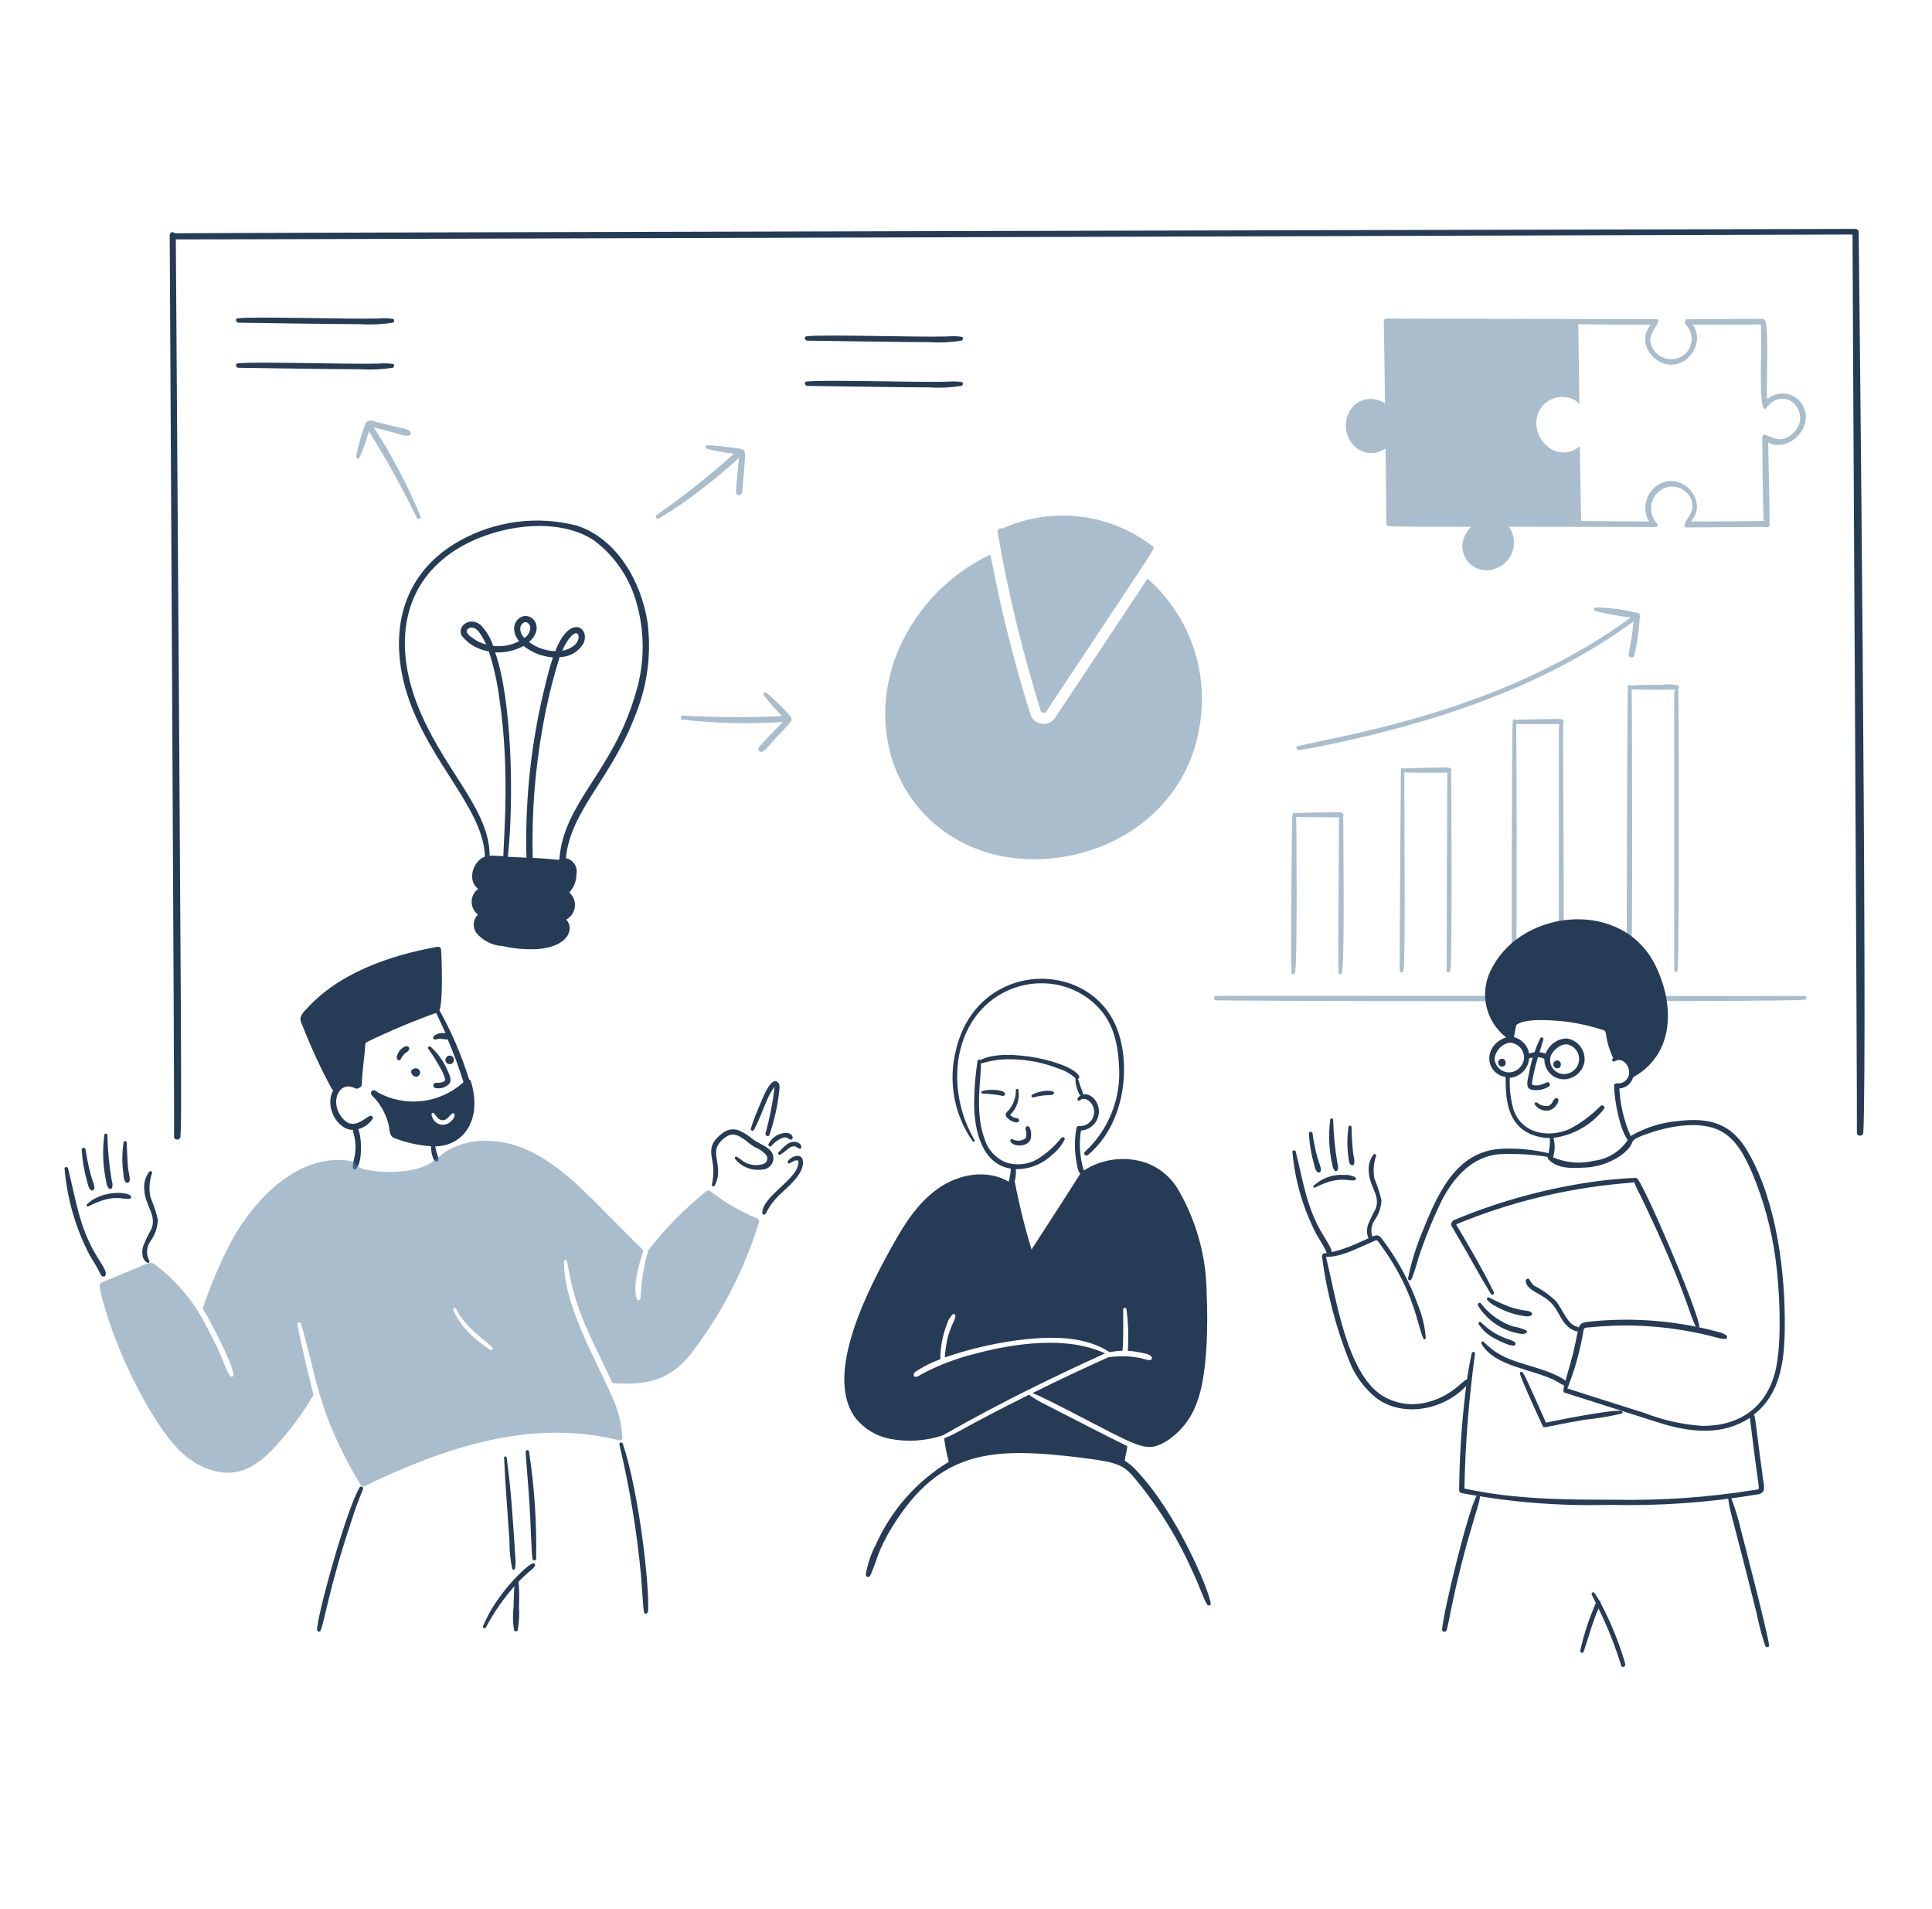 <svg width="82" height="81" viewBox="0 0 82 81" fill="none" xmlns="http://www.w3.org/2000/svg">
<path d="M76.562 42.272C78.295 42.272 51.563 42.255 51.645 42.266C51.525 42.24 51.474 42.425 51.594 42.45C51.8 42.487 76.306 42.534 76.581 42.425C76.721 42.425 76.668 42.246 76.562 42.272Z" fill="#5E84A1" fill-opacity="0.533"/>
<path d="M54.817 41.276C54.811 41.372 54.97 41.375 54.97 41.244C55.068 40.95 55.026 34.803 55.014 34.666C55.247 34.688 55.258 34.673 56.832 34.685C56.832 34.685 56.794 40.711 56.8 40.927C56.8 41.041 56.819 41.162 56.813 41.276C56.807 41.371 56.953 41.365 56.959 41.276C56.959 41.307 56.972 41.215 56.972 41.181C57.075 40.153 57.01 35.579 57.01 34.626C57.022 34.613 57.029 34.596 57.029 34.578C57.029 34.56 57.022 34.543 57.01 34.53C56.971 34.504 56.928 34.485 56.882 34.475C56.837 34.465 56.789 34.465 56.743 34.473C56.703 34.473 55.131 34.487 54.963 34.511C54.919 34.476 54.855 34.502 54.855 34.587C54.815 34.829 54.797 40.89 54.798 40.931C54.815 41.045 54.821 41.161 54.817 41.276Z" fill="#5E84A1" fill-opacity="0.533"/>
<path d="M59.413 41.198C59.406 41.293 59.553 41.287 59.559 41.198C59.559 41.211 59.559 41.192 59.565 41.173C59.565 41.16 59.565 41.147 59.571 41.141C59.654 40.811 59.603 35.053 59.603 32.776C59.83 32.796 61.474 32.789 61.434 32.789C61.419 32.895 61.399 41.24 61.402 41.199C61.396 41.294 61.542 41.287 61.548 41.199C61.548 41.211 61.548 41.186 61.554 41.173C61.553 41.16 61.556 41.147 61.561 41.135C61.641 40.813 61.601 32.827 61.586 32.73L61.593 32.724C61.605 32.711 61.612 32.694 61.612 32.676C61.612 32.658 61.605 32.641 61.593 32.628C61.514 32.577 61.419 32.557 61.326 32.571C61.285 32.571 59.743 32.587 59.559 32.615C59.552 32.606 59.544 32.599 59.533 32.595C59.523 32.591 59.512 32.59 59.501 32.592C59.491 32.594 59.481 32.599 59.473 32.607C59.465 32.614 59.459 32.624 59.457 32.635C59.457 32.676 59.388 41.57 59.413 41.198Z" fill="#5E84A1" fill-opacity="0.533"/>
<path d="M64.167 41.198C64.16 41.293 64.307 41.293 64.313 41.198C64.336 41.047 64.346 40.894 64.345 40.74C64.396 39.628 64.363 30.811 64.352 30.716C64.519 30.731 64.479 30.729 66.182 30.729C66.182 30.804 66.163 30.826 66.163 30.882V41.198C66.163 41.207 66.165 41.215 66.168 41.224C66.171 41.232 66.176 41.239 66.182 41.245C66.189 41.252 66.196 41.256 66.204 41.26C66.212 41.263 66.221 41.265 66.23 41.265C66.238 41.265 66.247 41.263 66.255 41.26C66.263 41.256 66.271 41.252 66.277 41.245C66.283 41.239 66.288 41.232 66.291 41.224C66.295 41.215 66.296 41.207 66.296 41.198C66.345 40.766 66.366 40.33 66.36 39.895C66.396 37.58 66.312 30.666 66.353 30.666C66.366 30.653 66.373 30.636 66.373 30.618C66.373 30.6 66.366 30.583 66.353 30.57C66.236 30.49 66.359 30.506 64.574 30.539C64.491 30.539 64.408 30.545 64.326 30.558C64.321 30.547 64.313 30.539 64.303 30.533C64.293 30.527 64.281 30.525 64.27 30.525C64.258 30.526 64.248 30.53 64.238 30.537C64.229 30.544 64.222 30.553 64.218 30.564C64.218 30.597 64.194 30.6 64.205 30.634C64.156 30.881 64.165 41.239 64.167 41.198Z" fill="#5E84A1" fill-opacity="0.533"/>
<path d="M69.074 41.155V41.187C69.068 41.282 69.214 41.282 69.22 41.187V41.149C69.219 41.134 69.222 41.119 69.226 41.104C69.307 40.629 69.267 29.389 69.252 29.256C69.48 29.277 71.123 29.269 71.083 29.269C71.079 29.308 71.072 29.346 71.06 29.384V41.181C71.06 41.199 71.067 41.216 71.08 41.229C71.093 41.242 71.111 41.249 71.129 41.249C71.147 41.249 71.164 41.242 71.177 41.229C71.19 41.216 71.197 41.199 71.197 41.181V41.142C71.196 41.125 71.198 41.108 71.203 41.092C71.275 40.66 71.256 29.331 71.229 29.25V29.212C71.254 29.212 71.279 29.147 71.242 29.11C71.231 29.099 71.218 29.09 71.203 29.084C70.976 29.034 70.741 29.028 70.51 29.065C70.078 29.054 69.645 29.067 69.214 29.103C69.201 29.052 69.112 29.052 69.106 29.103C69.106 29.127 69.083 29.16 69.093 29.18C69.066 29.343 69.033 40.641 69.049 41.11C69.074 41.128 69.074 41.141 69.074 41.155Z" fill="#5E84A1" fill-opacity="0.533"/>
<path d="M69.354 25.981C68.822 25.857 68.279 25.79 67.733 25.78C67.714 25.78 67.696 25.787 67.683 25.8C67.669 25.812 67.66 25.829 67.657 25.848C67.655 25.866 67.66 25.885 67.67 25.901C67.68 25.916 67.696 25.927 67.714 25.932C68.209 26.058 68.713 26.149 69.22 26.205C68.489 26.739 67.727 27.23 66.939 27.674C62.122 30.411 57.056 31.197 55.09 31.665C54.976 31.691 55.027 31.85 55.135 31.831C55.643 31.761 56.152 31.653 56.654 31.545C60.706 30.682 64.748 29.372 68.204 27.144C68.587 26.899 68.962 26.642 69.33 26.375C69.319 26.452 69.33 26.472 69.267 26.934C69.229 27.22 69.159 27.5 69.127 27.786C69.114 27.926 69.328 27.945 69.368 27.818C69.471 27.355 69.541 26.886 69.578 26.413C69.612 26.035 69.658 26.019 69.354 25.981Z" fill="#5E84A1" fill-opacity="0.533"/>
<path d="M78.888 9.836C78.886 9.818 78.88 9.8 78.87 9.784C78.861 9.768 78.849 9.754 78.834 9.743C78.819 9.731 78.802 9.723 78.784 9.719C78.766 9.714 78.748 9.713 78.729 9.715C78.689 9.715 7.46 9.879 7.419 9.9C7.403 9.88 7.382 9.865 7.357 9.858C7.333 9.851 7.307 9.851 7.283 9.86C7.259 9.868 7.238 9.884 7.224 9.905C7.21 9.926 7.202 9.951 7.203 9.976C7.203 10.47 7.415 47.959 7.387 48.234C7.38 48.406 7.647 48.406 7.66 48.234C7.713 47.244 7.714 47.165 7.463 10.16C8.295 10.172 78.551 9.951 78.627 9.951C78.627 11.865 78.837 47.813 78.812 48.069C78.806 48.241 79.072 48.241 79.085 48.069C79.271 44.569 78.893 9.888 78.888 9.836Z" fill="#263B55"/>
<path d="M19.986 45.889C19.98 45.87 19.97 45.853 19.957 45.84C19.943 45.826 19.927 45.815 19.909 45.808C19.591 44.787 19.169 43.802 18.648 42.867C18.8 42.612 18.757 40.776 18.721 40.303C18.72 40.284 18.715 40.265 18.706 40.248C18.697 40.231 18.684 40.216 18.669 40.205C18.654 40.193 18.636 40.185 18.617 40.181C18.598 40.178 18.579 40.178 18.56 40.182C16.545 40.541 14.36 41.301 12.998 42.833C12.889 42.924 12.806 43.042 12.757 43.176C12.725 43.328 12.834 43.5 12.884 43.64C13.234 44.526 13.637 45.39 14.091 46.227C14.097 46.237 14.105 46.245 14.115 46.251C14.124 46.257 14.136 46.26 14.147 46.261C13.76 46.953 14.308 47.95 14.974 47.95C14.987 48.077 15.038 48.204 15.057 48.325C15.177 48.99 14.922 49.364 14.98 49.577C14.983 49.588 14.989 49.598 14.996 49.606C15.004 49.614 15.013 49.621 15.024 49.625C15.034 49.629 15.045 49.631 15.056 49.631C15.068 49.63 15.079 49.627 15.088 49.622C15.396 49.406 15.361 48.254 15.203 47.918C15.452 47.854 15.67 47.7 15.813 47.486C15.822 47.471 15.826 47.454 15.825 47.436C15.824 47.419 15.818 47.403 15.808 47.389C15.798 47.375 15.784 47.364 15.768 47.357C15.752 47.351 15.735 47.349 15.718 47.353C15.487 47.412 14.967 48.08 14.466 47.365C14.055 46.782 14.338 46.078 14.809 46.106C14.915 46.123 15.018 46.155 15.114 46.202C15.154 46.215 15.353 46.148 15.355 46.041C15.368 45.518 15.45 44.998 15.495 44.478C15.509 44.317 15.47 44.275 15.609 44.205C16.556 43.747 17.527 43.34 18.517 42.984C18.621 43.236 18.866 43.727 18.908 43.855C18.821 43.834 18.73 43.834 18.643 43.855C18.555 43.876 18.474 43.917 18.406 43.976C18.394 43.989 18.386 44.006 18.383 44.024C18.381 44.042 18.385 44.06 18.394 44.076C18.403 44.092 18.417 44.104 18.434 44.111C18.45 44.118 18.469 44.12 18.487 44.116C18.612 44.074 18.747 44.072 18.874 44.109C18.912 44.117 18.967 44.125 18.995 44.097C19.253 44.694 19.48 45.306 19.672 45.927C19.185 46.371 18.57 46.651 17.915 46.728C17.26 46.804 16.597 46.673 16.021 46.353C15.816 46.149 15.664 46.365 15.792 46.493C16.134 46.829 16.376 47.254 16.491 47.72C16.562 48.021 16.504 48.22 16.783 48.317C17.269 48.5 17.779 48.611 18.298 48.645C18.283 48.798 18.344 49.197 18.48 49.284C18.525 49.309 18.601 49.29 18.607 49.233C18.627 49.116 18.51 48.926 18.474 48.65C19.624 48.642 20.497 47.574 19.986 45.889ZM19.122 47.605C19.054 47.669 18.969 47.712 18.878 47.728C18.786 47.743 18.692 47.732 18.607 47.694C18.527 47.658 18.458 47.601 18.406 47.53C18.355 47.458 18.323 47.375 18.314 47.288C18.314 47.236 18.378 47.211 18.403 47.236C18.518 47.351 18.601 47.544 18.791 47.542C18.982 47.539 19.09 47.333 19.166 47.275C19.309 47.162 19.383 47.393 19.12 47.605H19.122Z" fill="#263B55"/>
<path d="M18.72 45.38C18.799 45.516 18.858 45.661 18.898 45.813C18.898 45.937 18.634 45.961 18.51 45.952C18.448 45.952 18.366 46.023 18.396 46.099C18.404 46.121 18.419 46.141 18.438 46.155C18.457 46.169 18.48 46.178 18.504 46.179C18.605 46.196 18.708 46.189 18.805 46.158C18.902 46.127 18.991 46.073 19.063 46.001C19.191 45.83 19.076 45.613 18.999 45.442C18.838 45.054 18.593 44.707 18.281 44.425C18.224 44.38 18.129 44.437 18.173 44.505C18.376 44.784 18.558 45.076 18.72 45.38Z" fill="#263B55"/>
<path d="M17.004 44.961C17.046 44.872 17.102 44.791 17.17 44.72C17.237 44.658 17.277 44.667 17.34 44.579C17.437 44.443 17.292 44.381 17.202 44.404C17.114 44.444 17.036 44.503 16.974 44.577C16.912 44.651 16.868 44.738 16.845 44.832C16.815 44.984 16.96 45.048 17.004 44.961Z" fill="#263B55"/>
<path d="M6.389 52.671C6.58 52.405 6.688 52.089 6.7 51.762C6.623 51.433 6.517 51.112 6.383 50.802C6.313 50.459 6.339 50.102 6.459 49.772C6.465 49.709 6.376 49.684 6.338 49.722C6.252 49.834 6.189 49.962 6.153 50.098C6.117 50.234 6.109 50.377 6.128 50.516C6.157 51.169 6.676 51.581 6.42 52.169C6.29 52.4 6.175 52.64 6.077 52.887C6.014 53.109 6.007 53.465 6.255 53.586C6.267 53.593 6.28 53.595 6.293 53.593C6.306 53.591 6.318 53.585 6.327 53.576C6.337 53.566 6.343 53.554 6.345 53.541C6.347 53.528 6.344 53.515 6.338 53.504C6.266 53.374 6.233 53.227 6.242 53.08C6.251 52.932 6.302 52.791 6.389 52.671Z" fill="#263B55"/>
<path d="M5.232 49.772C5.25 49.9 5.245 50.078 5.34 50.175C5.352 50.185 5.365 50.192 5.381 50.196C5.396 50.2 5.411 50.2 5.426 50.196C5.442 50.192 5.455 50.185 5.467 50.174C5.479 50.164 5.487 50.151 5.493 50.136C5.552 49.993 5.439 49.821 5.416 49.323C5.397 49.049 5.391 48.77 5.378 48.496C5.372 48.42 5.258 48.401 5.245 48.477C5.18 48.906 5.176 49.342 5.232 49.772Z" fill="#263B55"/>
<path d="M4.514 50.173C4.521 50.268 4.556 50.359 4.616 50.434C4.626 50.445 4.64 50.453 4.654 50.457C4.669 50.461 4.685 50.462 4.7 50.458C4.715 50.454 4.728 50.446 4.739 50.435C4.75 50.424 4.758 50.41 4.762 50.395C4.783 50.307 4.778 50.214 4.749 50.128C4.635 49.482 4.571 48.827 4.558 48.171C4.552 48.101 4.444 48.075 4.431 48.152C4.338 48.825 4.366 49.51 4.514 50.173Z" fill="#263B55"/>
<path d="M3.699 50.148C3.737 50.275 3.756 50.465 3.896 50.522C3.913 50.528 3.931 50.527 3.947 50.52C3.964 50.513 3.977 50.501 3.985 50.485C4.083 50.307 3.842 50.169 3.629 48.768C3.616 48.679 3.463 48.698 3.468 48.788C3.495 49.248 3.572 49.704 3.699 50.148Z" fill="#263B55"/>
<path d="M4.101 53.3C3.363 52.094 3.216 50.881 2.887 49.582C2.868 49.502 2.726 49.519 2.741 49.601C2.85 50.875 3.208 52.115 3.796 53.25C3.885 53.411 3.993 53.568 4.082 53.726C4.271 54.05 4.255 54.117 4.356 54.172C4.367 54.177 4.379 54.18 4.391 54.18C4.404 54.181 4.416 54.178 4.428 54.174C4.439 54.169 4.449 54.161 4.458 54.152C4.466 54.143 4.472 54.132 4.476 54.12C4.54 53.97 4.389 53.772 4.101 53.3Z" fill="#263B55"/>
<path d="M3.687 51.114C3.679 51.123 3.674 51.135 3.674 51.147C3.673 51.159 3.677 51.172 3.685 51.181C3.692 51.191 3.703 51.198 3.715 51.201C3.727 51.204 3.74 51.202 3.751 51.196C4.856 50.631 5.191 50.928 5.512 50.872C5.582 50.859 5.575 50.77 5.531 50.732C5.295 50.553 4.251 50.55 3.687 51.114Z" fill="#263B55"/>
<path d="M58.332 51.8C58.516 51.548 58.62 51.247 58.633 50.936C58.561 50.622 58.461 50.316 58.334 50.02C58.272 49.693 58.298 49.355 58.41 49.042C58.416 48.978 58.334 48.959 58.296 48.997C58.215 49.104 58.156 49.226 58.122 49.356C58.088 49.485 58.08 49.621 58.099 49.753C58.127 50.368 58.613 50.759 58.378 51.317C58.256 51.537 58.148 51.764 58.055 51.997C57.997 52.207 57.985 52.55 58.219 52.665C58.23 52.67 58.242 52.673 58.255 52.671C58.267 52.669 58.278 52.664 58.286 52.655C58.295 52.646 58.3 52.635 58.302 52.623C58.304 52.611 58.302 52.599 58.296 52.588C58.23 52.466 58.199 52.328 58.205 52.189C58.211 52.05 58.255 51.916 58.332 51.8Z" fill="#263B55"/>
<path d="M57.225 49.048C57.24 49.168 57.238 49.34 57.327 49.429C57.338 49.44 57.352 49.447 57.366 49.451C57.381 49.454 57.396 49.454 57.411 49.45C57.425 49.447 57.439 49.439 57.45 49.429C57.46 49.418 57.468 49.406 57.473 49.391C57.494 49.265 57.483 49.136 57.441 49.016C57.394 48.624 57.368 48.229 57.365 47.834C57.359 47.764 57.251 47.738 57.238 47.815C57.175 48.223 57.17 48.638 57.225 49.048Z" fill="#263B55"/>
<path d="M56.546 49.429C56.555 49.519 56.588 49.605 56.641 49.677C56.652 49.687 56.665 49.694 56.679 49.697C56.693 49.701 56.708 49.701 56.722 49.697C56.736 49.693 56.748 49.686 56.759 49.676C56.769 49.666 56.777 49.653 56.781 49.639C56.802 49.555 56.798 49.466 56.768 49.385C56.661 48.769 56.599 48.147 56.584 47.522C56.578 47.459 56.476 47.433 56.463 47.503C56.376 48.145 56.404 48.797 56.546 49.429Z" fill="#263B55"/>
<path d="M55.77 49.404C55.805 49.525 55.828 49.709 55.955 49.76C55.972 49.765 55.99 49.764 56.006 49.757C56.022 49.75 56.036 49.737 56.044 49.722C56.142 49.545 55.883 49.377 55.707 48.088C55.694 47.999 55.548 48.025 55.554 48.107C55.579 48.546 55.651 48.981 55.77 49.404Z" fill="#263B55"/>
<path d="M56.152 52.404C55.447 51.238 55.326 50.192 54.995 48.87C54.976 48.794 54.843 48.806 54.855 48.889C54.961 50.1 55.303 51.279 55.861 52.359C55.949 52.512 56.045 52.665 56.133 52.817C56.316 53.129 56.29 53.195 56.394 53.243C56.404 53.249 56.416 53.252 56.427 53.253C56.439 53.253 56.451 53.252 56.462 53.248C56.473 53.243 56.483 53.237 56.491 53.228C56.499 53.22 56.505 53.21 56.509 53.199C56.557 53.077 56.486 52.957 56.152 52.404Z" fill="#263B55"/>
<path d="M57.054 49.862C56.819 49.845 56.582 49.878 56.359 49.956C56.136 50.035 55.931 50.158 55.758 50.319C55.713 50.364 55.77 50.421 55.822 50.395C56.845 49.873 57.221 50.14 57.493 50.09C57.563 50.078 57.557 49.995 57.512 49.957C57.371 49.884 57.213 49.851 57.054 49.862Z" fill="#263B55"/>
<path d="M32.59 48.736C32.405 48.578 32.17 48.508 31.979 48.368C31.788 48.199 31.571 48.063 31.336 47.965C31.228 47.929 31.113 47.92 31.001 47.938C30.889 47.956 30.783 48 30.692 48.068C30.049 48.544 30.169 48.872 30.253 49.383C30.295 49.678 30.282 49.978 30.215 50.268C30.211 50.282 30.213 50.298 30.219 50.312C30.226 50.325 30.237 50.336 30.251 50.342C30.265 50.348 30.28 50.349 30.295 50.345C30.309 50.341 30.322 50.332 30.33 50.319C30.732 49.595 30.16 48.965 30.52 48.526C30.631 48.368 30.786 48.244 30.965 48.17C31.367 48.05 31.715 48.507 32.027 48.679C32.204 48.748 32.365 48.854 32.497 48.99C32.525 49.019 32.546 49.054 32.558 49.093C32.569 49.132 32.571 49.173 32.563 49.212C32.555 49.252 32.538 49.289 32.512 49.321C32.487 49.352 32.454 49.377 32.417 49.392C32.27 49.442 32.114 49.458 31.961 49.438C31.808 49.418 31.661 49.364 31.532 49.278C31.451 49.211 31.366 49.149 31.278 49.094C31.22 49.062 31.169 49.119 31.195 49.176C31.33 49.348 31.509 49.48 31.712 49.561C31.915 49.641 32.136 49.666 32.352 49.634C32.457 49.632 32.558 49.596 32.641 49.531C32.724 49.467 32.783 49.377 32.81 49.275C32.837 49.173 32.83 49.066 32.79 48.969C32.75 48.872 32.68 48.79 32.59 48.736Z" fill="#263B55"/>
<path d="M31.998 47.955C32.276 47.457 32.526 46.648 32.755 46.289C32.792 46.232 32.835 46.181 32.875 46.124C32.8 46.792 32.67 47.453 32.488 48.101C32.475 48.19 32.602 48.272 32.653 48.171C32.87 47.546 33.013 46.898 33.079 46.24C33.091 46.132 33.098 45.992 33.002 45.922C32.737 45.698 32.412 46.49 32.284 46.812C32.126 47.166 31.985 47.529 31.865 47.898C31.861 47.915 31.863 47.933 31.871 47.948C31.879 47.964 31.892 47.976 31.908 47.983C31.924 47.989 31.941 47.99 31.958 47.985C31.975 47.98 31.989 47.969 31.998 47.955Z" fill="#263B55"/>
<path d="M32.621 48.546C32.581 48.615 32.678 48.698 32.735 48.635C32.846 48.507 32.98 48.401 33.13 48.323C33.394 48.191 33.436 48.342 33.549 48.362C33.67 48.391 33.722 48.16 33.428 48.08C33.263 48.071 33.099 48.11 32.955 48.193C32.812 48.276 32.696 48.398 32.621 48.546Z" fill="#263B55"/>
<path d="M33.041 48.902C32.983 48.946 33.059 49.035 33.117 49.004C33.296 48.899 33.425 48.758 33.549 48.686C33.753 48.584 33.819 48.707 33.924 48.749C34.029 48.791 34.08 48.559 33.829 48.476C33.467 48.354 33.181 48.791 33.041 48.902Z" fill="#263B55"/>
<path d="M34.07 49.232C34.017 48.962 33.653 49.017 33.447 49.264C33.403 49.315 33.46 49.41 33.523 49.366C33.581 49.328 33.816 49.188 33.879 49.264C33.905 49.296 33.879 49.416 33.867 49.455C33.739 50.096 32.354 50.795 32.354 51.476C32.355 51.492 32.361 51.507 32.371 51.52C32.381 51.532 32.395 51.541 32.41 51.545C32.426 51.55 32.442 51.549 32.457 51.543C32.472 51.538 32.485 51.528 32.494 51.514C32.63 51.237 32.81 50.983 33.028 50.764C33.358 50.425 34.186 49.819 34.07 49.232Z" fill="#263B55"/>
<path d="M32.119 51.705C31.409 51.408 30.741 51.017 30.136 50.542C30.11 50.527 30.08 50.522 30.05 50.525C30.021 50.528 29.993 50.541 29.971 50.561C29.058 51.294 28.235 52.133 27.517 53.059C27.323 53.723 27.212 54.408 27.187 55.099C27.187 55.119 27.179 55.138 27.166 55.153C27.153 55.168 27.135 55.178 27.115 55.181C27.095 55.185 27.075 55.181 27.058 55.17C27.041 55.16 27.028 55.144 27.022 55.125C26.853 54.572 27.1 53.717 27.308 53.065C27.155 52.912 26.246 52.01 25.954 51.711C24.468 50.223 22.883 48.454 20.672 48.413C20.079 48.397 19.494 48.542 18.979 48.834C18.555 49.079 18.325 49.588 17.082 49.707C16.52 49.769 15.953 49.736 15.403 49.608C14.948 49.447 15.291 49.227 14.296 49.227C12.322 49.28 10.677 51.047 9.745 52.818C9.299 53.692 8.918 54.598 8.606 55.528C8.891 56.001 9.856 57.801 9.911 58.348C9.917 58.437 9.803 58.45 9.758 58.386C9.526 58.054 9.538 57.718 8.773 56.308C8.278 55.311 7.566 54.438 6.688 53.753C6.47 53.571 6.42 53.547 6.11 53.683C6.034 53.716 4.37 54.404 4.33 54.42C4.301 54.429 4.275 54.446 4.257 54.47C4.239 54.494 4.229 54.523 4.228 54.554C4.211 54.807 4.931 57.667 6.701 60.389C7.241 61.215 7.907 62.035 8.881 62.359C9.94 62.721 10.733 62.365 11.519 61.564C12.206 60.85 12.805 60.056 13.305 59.2C13.118 58.453 12.758 56.975 12.625 56.212C12.621 56.194 12.625 56.174 12.635 56.158C12.645 56.142 12.661 56.13 12.68 56.125C12.699 56.12 12.718 56.123 12.735 56.132C12.752 56.141 12.765 56.156 12.771 56.174C13.425 58.276 13.418 59.87 15.301 63.007C15.32 63.039 15.35 63.062 15.386 63.072C15.421 63.081 15.459 63.076 15.492 63.058C18.942 61.402 22.562 60.195 26.285 61.126C26.3 61.13 26.316 61.131 26.332 61.127C26.348 61.124 26.363 61.117 26.376 61.108C26.389 61.098 26.399 61.085 26.406 61.071C26.414 61.056 26.417 61.04 26.418 61.024C26.381 60.398 26.224 59.785 25.954 59.219C25.246 57.618 23.916 55.355 23.939 53.53C23.939 53.46 24.053 53.441 24.066 53.511C24.413 55.547 24.792 56.159 25.998 58.699C27.395 58.794 28.361 58.611 29.259 57.536C30.585 55.842 31.586 53.917 32.215 51.86C32.239 51.8 32.189 51.73 32.119 51.705ZM20.811 57.292C20.476 57.076 20.165 56.825 19.883 56.542C19.608 56.266 19.389 55.94 19.235 55.582C19.209 55.519 19.317 55.474 19.349 55.531C19.735 56.331 20.611 56.888 20.894 57.184C20.906 57.195 20.913 57.211 20.915 57.228C20.916 57.245 20.911 57.261 20.901 57.275C20.891 57.288 20.876 57.298 20.859 57.301C20.843 57.304 20.826 57.301 20.811 57.292Z" fill="#5E84A1" fill-opacity="0.533"/>
<path d="M47.387 43.6C46.192 40.66 41.463 40.762 40.573 44.566C40.406 45.224 40.383 45.911 40.506 46.579C40.629 47.247 40.894 47.881 41.285 48.437C41.323 48.481 41.399 48.443 41.365 48.386C40.778 47.39 40.53 46.23 40.66 45.081C41.053 42.035 44.009 41.024 45.948 42.214C47.067 42.907 47.428 43.917 47.492 45.195C47.545 45.879 47.443 46.566 47.192 47.205C46.941 47.843 46.549 48.417 46.045 48.882C45.949 48.962 46.089 49.098 46.178 49.015C47.788 47.666 48.011 45.137 47.387 43.6Z" fill="#263B55"/>
<path d="M44.24 46.315C44.088 46.336 43.941 46.385 43.808 46.461C43.744 46.493 43.789 46.588 43.853 46.575C44.357 46.438 44.609 46.502 44.697 46.448C44.707 46.442 44.716 46.434 44.723 46.424C44.729 46.414 44.733 46.403 44.734 46.391C44.736 46.379 44.734 46.367 44.73 46.356C44.726 46.345 44.719 46.335 44.71 46.328C44.557 46.281 44.395 46.276 44.24 46.315Z" fill="#263B55"/>
<path d="M41.691 46.303C41.678 46.306 41.667 46.314 41.659 46.325C41.652 46.336 41.649 46.349 41.65 46.363C41.652 46.376 41.658 46.388 41.668 46.397C41.678 46.406 41.691 46.411 41.704 46.411C41.999 46.418 42.292 46.453 42.581 46.513C42.602 46.507 42.62 46.496 42.633 46.48C42.647 46.464 42.656 46.444 42.658 46.424C42.658 46.246 42.01 46.204 41.691 46.303Z" fill="#263B55"/>
<path d="M43.223 46.251C43.211 46.188 43.115 46.206 43.115 46.264C43.122 46.576 43.013 46.879 42.81 47.116C42.759 47.173 42.683 47.224 42.683 47.306C42.683 47.486 43.135 47.725 43.236 47.599C43.248 47.585 43.255 47.566 43.255 47.548C43.255 47.529 43.248 47.511 43.236 47.497C43.198 47.446 43.102 47.452 43.045 47.433C43 47.415 42.874 47.342 42.874 47.313C43.015 47.178 43.12 47.011 43.181 46.826C43.242 46.641 43.257 46.443 43.223 46.251Z" fill="#263B55"/>
<path d="M43.026 48.565C43.109 48.599 43.199 48.615 43.289 48.613C43.379 48.611 43.467 48.59 43.549 48.552C43.611 48.526 43.665 48.481 43.702 48.425C43.739 48.368 43.759 48.302 43.759 48.234C43.778 48.099 43.756 47.962 43.695 47.84C43.62 47.746 43.516 47.809 43.526 47.917C43.55 47.986 43.562 48.059 43.56 48.132C43.562 48.19 43.554 48.247 43.535 48.301C43.457 48.363 43.362 48.401 43.263 48.409C43.164 48.418 43.064 48.397 42.977 48.349C42.866 48.305 42.816 48.466 43.026 48.565Z" fill="#263B55"/>
<path d="M15.262 63.127C14.671 64.127 13.442 68.645 13.457 69.165C13.457 69.242 13.572 69.28 13.603 69.204C13.764 68.882 13.958 67.398 14.925 64.519C15.062 64.077 15.222 63.642 15.402 63.216C15.453 63.113 15.319 63.033 15.262 63.127Z" fill="#263B55"/>
<path d="M26.436 61.271C26.431 61.252 26.419 61.236 26.401 61.226C26.384 61.216 26.364 61.213 26.345 61.218C26.326 61.223 26.309 61.235 26.299 61.252C26.289 61.269 26.285 61.29 26.29 61.309C26.723 63.129 27.029 64.977 27.205 66.839C27.307 68.221 27.295 68.191 27.333 68.415C27.352 68.523 27.498 68.485 27.504 68.39C27.581 67.437 27.148 63.435 26.436 61.271Z" fill="#263B55"/>
<path d="M22.616 66.343C22.386 66.403 21.056 67.63 20.5 69.019C20.474 69.089 20.582 69.134 20.621 69.07C20.954 68.439 21.362 67.85 21.835 67.316C21.809 67.608 21.803 67.907 21.797 68.201C21.758 68.524 21.764 68.852 21.815 69.174C21.82 69.191 21.831 69.206 21.845 69.217C21.86 69.228 21.878 69.234 21.896 69.234C21.914 69.234 21.932 69.228 21.946 69.217C21.961 69.206 21.971 69.191 21.976 69.174C22.033 68.853 22.05 68.526 22.027 68.201C22.044 67.844 22.038 67.487 22.01 67.131C22.05 67.092 22.059 67.076 22.097 67.038C22.514 66.621 22.623 66.602 22.695 66.465C22.737 66.394 22.686 66.325 22.616 66.343Z" fill="#263B55"/>
<path d="M22.451 61.589C22.438 61.513 22.311 61.531 22.311 61.608C22.356 62.372 22.432 63.127 22.477 63.89C22.524 64.601 22.561 66.061 22.604 66.165C22.609 66.181 22.619 66.195 22.633 66.205C22.646 66.215 22.663 66.221 22.68 66.221C22.697 66.221 22.713 66.215 22.727 66.205C22.741 66.195 22.751 66.181 22.756 66.165C22.785 64.634 22.683 63.103 22.451 61.589Z" fill="#263B55"/>
<path d="M21.625 65.403C21.619 65.795 21.658 66.188 21.739 66.572C21.743 66.585 21.751 66.597 21.762 66.605C21.773 66.613 21.786 66.617 21.8 66.617C21.813 66.617 21.826 66.613 21.837 66.605C21.848 66.597 21.856 66.585 21.86 66.572C21.887 66.382 21.89 66.19 21.866 66C21.763 64.408 21.689 63.208 21.504 61.862C21.498 61.792 21.39 61.792 21.396 61.862C21.444 63.056 21.551 64.252 21.625 65.403Z" fill="#263B55"/>
<path d="M48.181 62.351C48.049 62.212 47.9 62.09 47.736 61.989C47.761 61.805 47.847 61.487 47.844 61.373C47.563 61.247 44.62 59.739 44.406 59.625C44.148 59.502 43.902 59.358 43.67 59.192C40.627 60.714 40.763 60.766 40.071 61.042C40.117 61.378 40.182 61.711 40.268 62.04C38.91 62.863 37.834 64.08 37.185 65.529C36.97 65.935 36.822 66.373 36.746 66.826C36.746 66.848 36.754 66.868 36.767 66.885C36.78 66.903 36.799 66.915 36.819 66.921C36.84 66.926 36.862 66.925 36.882 66.917C36.903 66.909 36.919 66.895 36.931 66.877C37.235 66.233 37.2 65.886 37.896 64.754C39.914 61.525 42.116 61.397 45.93 61.868C47.712 62.093 47.733 62.209 48.423 63.057C49.291 64.156 50.019 65.358 50.591 66.636C51.016 67.557 51.064 67.819 51.239 68.098C51.249 68.115 51.265 68.127 51.284 68.132C51.302 68.138 51.322 68.137 51.34 68.129C51.358 68.122 51.372 68.108 51.38 68.091C51.389 68.073 51.391 68.053 51.385 68.034C51.33 67.543 49.971 64.203 48.181 62.351Z" fill="#263B55"/>
<path d="M51.213 54.877C51.199 53.337 50.785 51.828 50.012 50.497C49.682 49.926 49.148 49.501 48.518 49.308C48.096 49.186 47.653 49.156 47.219 49.219C46.784 49.282 46.368 49.438 45.999 49.675C45.832 49.126 45.791 48.547 45.878 47.98C45.989 47.973 46.098 47.943 46.197 47.893C46.296 47.842 46.384 47.772 46.455 47.686C46.526 47.6 46.578 47.501 46.609 47.394C46.64 47.287 46.649 47.175 46.635 47.065C46.583 46.703 46.297 46.387 45.967 46.448C45.967 46.316 45.918 46.325 45.789 45.895L45.751 45.781C45.761 45.78 45.771 45.777 45.78 45.771C45.788 45.766 45.796 45.759 45.801 45.75C45.807 45.742 45.81 45.732 45.811 45.722C45.813 45.712 45.812 45.701 45.808 45.692C45.588 45.094 42.671 44.405 41.6 44.993C41.594 44.983 41.585 44.975 41.574 44.971C41.563 44.966 41.552 44.965 41.54 44.967C41.529 44.969 41.518 44.974 41.51 44.982C41.501 44.99 41.495 45 41.492 45.012C41.401 45.588 41.352 46.17 41.346 46.753C41.332 47.982 41.684 49.41 42.903 49.595C42.892 49.782 42.862 49.968 42.813 50.15C41.873 49.596 40.651 49.838 39.795 50.453C38.81 51.158 38.206 52.252 37.641 53.294C36.61 55.189 35.014 58.522 36.337 60.216C36.701 60.652 37.204 60.95 37.761 61.06C38.509 61.206 39.282 61.157 40.006 60.919C40.309 60.77 42.468 59.447 46.902 57.437C45.316 56.693 43.106 56.995 41.416 57.444C40.606 57.641 39.824 57.94 39.089 58.333C38.802 58.547 38.707 58.364 38.833 58.233C39.167 58.005 39.529 57.822 39.909 57.685C39.91 57.188 40.001 56.695 40.177 56.23C40.224 56.065 40.309 55.912 40.425 55.785C40.436 55.774 40.451 55.768 40.467 55.766C40.483 55.764 40.499 55.767 40.513 55.775C40.527 55.782 40.538 55.794 40.545 55.809C40.552 55.823 40.554 55.839 40.552 55.855C40.501 56.18 40.186 56.406 40.1 57.609C41.218 57.223 42.376 56.962 43.552 56.833C44.754 56.713 46.093 56.723 47.098 57.386C47.279 57.35 47.462 57.329 47.645 57.323C47.645 57.283 47.662 57.059 47.664 57.018C47.679 56.781 47.671 55.662 47.671 55.575C47.671 55.499 47.798 55.473 47.81 55.556C47.888 56.144 47.907 56.738 47.868 57.329C48.058 57.34 48.247 57.365 48.434 57.406C48.579 57.437 48.805 57.462 48.885 57.596C48.89 57.606 48.894 57.618 48.894 57.63C48.895 57.641 48.893 57.653 48.889 57.664C48.885 57.675 48.878 57.685 48.87 57.693C48.862 57.701 48.852 57.707 48.84 57.711C48.726 57.749 48.622 57.676 48.395 57.634C47.947 57.545 47.487 57.535 47.035 57.603C46.257 57.957 45.435 58.323 43.818 59.122C44.099 59.215 45.162 59.763 45.261 59.815C48.46 61.461 48.62 61.678 49.519 61.156C50.091 60.783 50.53 60.238 50.771 59.599C51.261 58.414 51.273 56.153 51.213 54.877ZM43.783 53.027C43.491 52.075 43.252 51.109 43.068 50.131C43.112 49.964 43.128 49.791 43.115 49.619C43.685 49.625 44.234 49.409 44.647 49.016C44.876 48.84 45.061 48.614 45.187 48.355C45.219 48.272 45.107 48.234 45.054 48.278C44.761 48.651 44.404 48.967 43.999 49.213C43.804 49.318 43.59 49.383 43.37 49.405C43.149 49.427 42.927 49.404 42.715 49.34C42.493 49.253 42.295 49.117 42.134 48.942C41.973 48.767 41.854 48.557 41.787 48.329C41.353 47.183 41.659 45.662 41.634 45.132C41.899 45.057 42.169 45.001 42.441 44.967C43.299 44.907 44.16 45.041 44.959 45.361C45.215 45.442 45.449 45.58 45.645 45.763C45.644 45.825 45.646 45.886 45.651 45.947C45.68 46.114 45.732 46.277 45.804 46.43C45.82 46.456 45.842 46.477 45.867 46.493C45.81 46.52 45.763 46.565 45.734 46.621C45.727 46.634 45.726 46.65 45.729 46.664C45.733 46.679 45.741 46.692 45.753 46.701C45.765 46.71 45.78 46.715 45.795 46.714C45.81 46.713 45.825 46.707 45.836 46.697C46.014 46.512 46.423 46.748 46.439 47.179C46.44 47.263 46.424 47.346 46.391 47.423C46.358 47.5 46.31 47.57 46.249 47.627C46.188 47.684 46.116 47.728 46.037 47.757C45.958 47.784 45.874 47.796 45.791 47.789C45.767 47.789 45.745 47.796 45.727 47.81C45.708 47.824 45.695 47.843 45.689 47.865C45.6 48.344 45.6 48.835 45.689 49.313C45.705 49.41 45.748 49.724 45.852 49.808C45.74 50.007 43.809 52.986 43.783 53.027Z" fill="#263B55"/>
<path d="M66.01 46.614C65.894 46.687 65.897 46.883 65.699 46.938C65.534 46.952 65.37 46.902 65.241 46.798C65.23 46.787 65.216 46.781 65.201 46.78C65.185 46.779 65.17 46.784 65.158 46.793C65.146 46.802 65.138 46.815 65.134 46.83C65.131 46.845 65.133 46.861 65.14 46.874C65.205 46.967 65.295 47.041 65.399 47.086C65.504 47.131 65.618 47.145 65.731 47.128C65.807 47.11 65.878 47.075 65.94 47.026C66.001 46.978 66.051 46.916 66.087 46.847C66.124 46.8 66.144 46.741 66.144 46.681C66.143 46.666 66.138 46.652 66.129 46.64C66.121 46.627 66.109 46.617 66.096 46.611C66.083 46.604 66.068 46.6 66.053 46.601C66.038 46.602 66.023 46.606 66.01 46.614Z" fill="#263B55"/>
<path d="M67.059 56.364C67.012 56.328 66.957 56.304 66.898 56.294C66.496 56.16 66.316 55.535 66.021 55.201C65.752 54.947 65.448 54.733 65.118 54.565C65.035 54.495 64.968 54.409 64.921 54.311C64.871 54.209 64.743 54.285 64.756 54.381C64.825 54.815 65.486 54.879 65.906 55.372C66.192 55.713 66.276 56.155 66.701 56.415C66.796 56.466 66.949 56.542 67.051 56.478C67.059 56.471 67.066 56.463 67.07 56.453C67.075 56.444 67.078 56.434 67.079 56.423C67.08 56.412 67.078 56.402 67.075 56.392C67.072 56.381 67.066 56.372 67.059 56.364Z" fill="#263B55"/>
<path d="M63.519 55.455C63.824 55.626 64.154 55.748 64.497 55.817C64.637 55.843 64.873 55.912 65 55.817C65.008 55.812 65.015 55.804 65.02 55.796C65.025 55.788 65.029 55.779 65.03 55.769C65.031 55.759 65.03 55.75 65.027 55.74C65.024 55.731 65.019 55.722 65.013 55.715C64.882 55.584 64.781 55.682 64.084 55.467C63.781 55.348 63.484 55.212 63.194 55.061C63.181 55.057 63.167 55.058 63.155 55.062C63.142 55.067 63.131 55.075 63.123 55.086C63.114 55.097 63.109 55.11 63.109 55.123C63.108 55.137 63.111 55.15 63.118 55.162C63.229 55.287 63.365 55.387 63.519 55.455Z" fill="#263B55"/>
<path d="M64.491 56.598C64.658 56.619 64.676 56.62 64.783 56.566C64.828 56.547 64.815 56.49 64.783 56.464C64.611 56.38 64.427 56.324 64.237 56.299C63.686 56.118 63.203 55.775 62.852 55.314C62.794 55.244 62.691 55.333 62.731 55.409C62.923 55.721 63.179 55.988 63.483 56.193C63.786 56.398 64.13 56.536 64.491 56.598Z" fill="#263B55"/>
<path d="M63.423 56.796C63.565 56.876 64.122 57.158 64.275 57.101C64.285 57.097 64.295 57.091 64.302 57.084C64.31 57.076 64.317 57.067 64.321 57.057C64.325 57.047 64.327 57.036 64.327 57.025C64.327 57.014 64.324 57.003 64.32 56.993C64.208 56.808 63.596 56.855 62.858 56.116C62.846 56.105 62.832 56.099 62.817 56.098C62.802 56.097 62.787 56.102 62.775 56.111C62.762 56.12 62.754 56.134 62.751 56.148C62.747 56.163 62.749 56.179 62.756 56.192C62.923 56.448 63.153 56.656 63.423 56.796Z" fill="#263B55"/>
<path d="M65.127 58.023C64.175 57.73 63.634 57.61 62.972 56.949C62.961 56.938 62.947 56.932 62.932 56.932C62.918 56.931 62.903 56.936 62.891 56.945C62.88 56.955 62.872 56.968 62.869 56.982C62.867 56.997 62.869 57.012 62.877 57.025C63.462 58.034 65.096 58.09 66.08 58.627C66.209 58.715 66.348 58.787 66.493 58.843C66.507 58.846 66.52 58.845 66.533 58.841C66.546 58.836 66.557 58.828 66.565 58.817C66.573 58.806 66.578 58.794 66.579 58.78C66.58 58.766 66.577 58.753 66.57 58.741C66.394 58.419 65.478 58.132 65.127 58.023Z" fill="#263B55"/>
<path d="M69.456 49.989C68.695 50.014 67.937 50.091 67.186 50.218C65.32 50.518 63.496 51.036 61.752 51.762C61.718 51.77 61.687 51.787 61.662 51.811C61.636 51.835 61.617 51.865 61.607 51.898C61.596 51.931 61.594 51.966 61.6 52C61.607 52.034 61.622 52.066 61.644 52.092C62.59 53.69 62.753 54.068 63.283 54.915C63.328 54.991 63.436 54.927 63.404 54.845C63.03 54.036 61.992 52.276 61.904 52.137C61.793 51.943 61.783 51.976 61.853 51.94C64.09 51.019 66.454 50.44 68.864 50.224C69.035 50.211 69.201 50.198 69.366 50.173C69.432 50.36 69.515 50.541 69.614 50.714C71.535 54.684 71.721 55.88 71.991 56.326C72.023 56.383 72.138 56.364 72.125 56.288C72.061 55.593 69.68 50.014 69.456 49.989Z" fill="#263B55"/>
<path d="M68.801 59.873C68.296 59.832 66.111 60.271 65.616 60.375C64.744 58.422 64.727 58.378 64.611 58.233C64.573 58.182 64.496 58.239 64.509 58.29C64.561 58.547 65.463 60.487 65.481 60.527C65.531 60.625 65.528 60.556 67.204 60.26C67.749 60.205 68.291 60.116 68.825 59.993C68.89 59.976 68.871 59.878 68.801 59.873Z" fill="#263B55"/>
<path d="M74.216 48.934C73.515 47.678 72.585 47.408 71.185 47.579C70.488 47.643 69.813 47.859 69.209 48.212C68.928 47.574 68.766 46.89 68.731 46.194C68.866 46.185 68.994 46.134 69.099 46.049C69.204 45.964 69.279 45.848 69.316 45.718C71.023 44.771 71.111 42.752 70.281 41.013C68.885 38.112 64.654 38.589 63.359 41.02C63.069 41.503 62.966 42.076 63.071 42.63C63.175 43.184 63.48 43.68 63.926 44.024C62.948 44.355 63.004 45.544 63.906 45.711C63.89 46.761 64.035 47.756 65.005 48.145C65.251 48.246 65.515 48.298 65.781 48.297C65.79 48.513 65.772 48.73 65.726 48.941C65.107 48.794 64.471 48.729 63.836 48.748C61.927 48.789 61.101 50.434 60.403 52.193C60.119 52.858 59.903 53.55 59.76 54.259C59.76 54.335 59.874 54.374 59.906 54.297C60.018 54.013 60.113 53.722 60.192 53.426C60.472 52.567 60.812 51.728 61.209 50.916C61.711 49.956 62.499 49.073 63.637 48.983C64.323 48.95 65.012 48.988 65.69 49.098C65.686 49.112 65.685 49.126 65.687 49.141C65.689 49.155 65.695 49.169 65.703 49.181C66.052 49.587 66.663 49.587 67.159 49.555C67.737 49.55 68.301 49.373 68.779 49.047C69.66 48.386 68.815 48.49 70.039 48.075C70.941 47.767 72.206 47.564 73.032 47.998C73.692 48.355 74.054 49.06 74.353 49.746C74.844 50.907 75.18 52.127 75.352 53.376C75.529 54.608 75.653 56.98 75.352 58.187C74.965 59.76 73.793 60.528 72.237 60.514C71.396 60.453 70.569 60.267 69.784 59.961C68.899 59.681 66.728 58.995 66.523 58.925C66.837 58.142 67.065 57.328 67.203 56.496C67.216 56.44 67.216 56.382 67.279 56.356C67.341 56.339 67.405 56.33 67.47 56.331C68.759 56.198 70.061 56.235 71.341 56.44C71.892 56.526 72.437 56.645 72.975 56.795C73.051 56.815 73.133 56.815 73.216 56.827C73.235 56.827 73.254 56.82 73.269 56.808C73.284 56.796 73.295 56.78 73.3 56.761C73.305 56.742 73.304 56.723 73.297 56.705C73.29 56.687 73.277 56.672 73.26 56.662C72.999 56.531 73.252 56.607 72.409 56.395C70.805 56.023 69.152 55.918 67.514 56.083C66.802 56.16 67.139 56.179 66.63 57.939C66.319 59.019 66.305 59.072 66.426 59.109C67.348 59.401 70.094 60.278 70.545 60.419C71.792 60.795 73.136 60.926 74.27 60.17C74.66 63.374 74.695 63.165 74.619 63.202C74.567 63.222 74.511 63.233 74.454 63.234C72.492 63.549 70.505 63.687 68.517 63.647C66.356 63.647 64.227 63.629 62.155 63.171C62.192 61.255 62.343 59.342 62.606 57.444C62.613 57.361 62.486 57.348 62.466 57.425C62.386 57.793 62.32 58.168 62.263 58.543C62.112 58.543 61.639 59.255 60.553 59.516C60.234 59.597 59.902 59.613 59.576 59.563C59.251 59.513 58.939 59.397 58.659 59.223C57.131 58.247 56.699 54.992 56.276 53.338C56.903 53.356 57.562 52.996 58.163 52.74C58.214 52.715 58.265 52.694 58.316 52.67C58.478 52.593 58.44 52.625 58.684 52.951C60.072 54.891 60.177 56.365 60.42 56.816C60.447 56.866 60.509 56.835 60.515 56.791C60.479 56.31 60.368 55.838 60.184 55.392C59.863 54.495 59.42 53.646 58.869 52.869C58.445 52.291 58.579 52.334 57.743 52.704C56.38 53.331 56.094 53.103 56.128 53.27C56.12 53.276 56.114 53.285 56.111 53.295C56.107 53.305 56.107 53.316 56.109 53.326C56.31 54.852 56.701 56.347 57.272 57.776C57.514 58.391 57.913 58.932 58.429 59.344C59.569 60.174 61.284 59.832 62.23 58.817C62.043 60.289 61.943 61.77 61.931 63.254C61.933 63.278 61.942 63.301 61.956 63.32C61.971 63.339 61.991 63.354 62.014 63.361C64.083 63.754 66.189 63.923 68.294 63.864C70.407 63.919 72.521 63.77 74.606 63.419C74.66 63.417 74.713 63.4 74.757 63.37C74.802 63.339 74.838 63.297 74.86 63.247C74.88 63.109 74.871 62.969 74.835 62.834C74.796 62.529 74.758 62.224 74.714 61.925C74.466 59.967 74.487 60.075 74.427 60.044C75.532 59.195 75.727 57.858 75.75 56.459C75.791 54.046 75.403 50.999 74.216 48.934ZM63.435 44.907C63.46 44.747 63.533 44.598 63.645 44.481C63.756 44.363 63.901 44.282 64.059 44.249C64.147 44.25 64.234 44.27 64.314 44.306C64.394 44.343 64.466 44.396 64.524 44.462C64.583 44.527 64.627 44.605 64.654 44.688C64.682 44.772 64.691 44.861 64.682 44.948C64.661 45.083 64.599 45.209 64.505 45.307C64.411 45.406 64.288 45.474 64.154 45.501C64.067 45.517 63.977 45.513 63.892 45.491C63.806 45.468 63.726 45.427 63.657 45.37C63.589 45.314 63.533 45.243 63.495 45.163C63.457 45.083 63.437 44.995 63.435 44.907ZM67.644 49.264C67.067 49.403 66.46 49.35 65.915 49.114C66.001 48.847 66.008 48.562 65.934 48.292C66.784 48.178 67.556 47.735 68.083 47.058C68.142 46.983 68.024 46.853 67.93 46.938C67.552 47.323 67.117 47.649 66.64 47.903C65.71 48.327 64.549 48.101 64.227 47.051C64.111 46.625 64.062 46.183 64.081 45.742C64.265 45.726 64.44 45.654 64.582 45.536C64.724 45.417 64.826 45.258 64.875 45.08C64.887 45.026 64.895 44.971 64.9 44.915L65.053 44.877C64.979 45.139 64.918 45.404 64.869 45.672C64.831 45.873 64.735 46.194 65.021 46.25C65.27 46.294 65.525 46.244 65.739 46.11C65.761 46.096 65.776 46.074 65.781 46.049C65.787 46.024 65.783 45.998 65.77 45.976C65.757 45.954 65.736 45.938 65.711 45.931C65.687 45.924 65.66 45.926 65.638 45.938C65.547 45.987 65.451 46.023 65.352 46.047C65.254 46.072 65.151 46.072 65.053 46.047C64.999 46.017 65.01 45.946 65.123 45.436C65.167 45.246 65.218 45.055 65.275 44.864C65.37 44.872 65.462 44.895 65.549 44.934C65.543 45.05 65.562 45.166 65.604 45.273C65.646 45.382 65.71 45.48 65.792 45.562C65.874 45.644 65.972 45.708 66.08 45.749C66.188 45.791 66.304 45.81 66.42 45.805C66.607 45.792 66.786 45.721 66.931 45.603C67.077 45.485 67.182 45.325 67.233 45.144C67.261 45.024 67.263 44.9 67.24 44.779C67.216 44.658 67.168 44.544 67.098 44.443C67.028 44.342 66.938 44.256 66.833 44.192C66.728 44.128 66.611 44.086 66.489 44.07C66.294 44.078 66.105 44.143 65.946 44.259C65.788 44.374 65.667 44.534 65.6 44.718C65.519 44.684 65.433 44.663 65.345 44.655C65.402 44.47 65.454 44.293 65.506 44.108C65.525 44.038 65.416 43.987 65.379 44.057C65.281 44.25 65.199 44.45 65.131 44.655C65.052 44.662 64.974 44.684 64.902 44.718C64.874 44.551 64.798 44.396 64.684 44.271C64.57 44.146 64.422 44.056 64.259 44.012C64.286 43.843 64.339 43.565 64.354 43.505C64.705 43.174 66.115 43.311 66.572 43.37C67.051 43.439 67.523 43.547 67.983 43.695C68.113 43.735 68.14 43.735 68.161 43.879C68.209 44.233 68.312 44.577 68.467 44.898C68.376 44.987 68.457 45.085 68.53 45.042C68.822 44.864 69.102 45.144 69.14 45.436C69.152 45.506 69.148 45.578 69.128 45.646C69.108 45.714 69.073 45.776 69.025 45.828C68.977 45.88 68.918 45.921 68.852 45.947C68.786 45.972 68.715 45.983 68.644 45.977C68.628 45.973 68.611 45.972 68.594 45.976C68.577 45.979 68.561 45.986 68.548 45.997C68.535 46.007 68.524 46.02 68.516 46.036C68.509 46.051 68.505 46.068 68.505 46.085C68.519 46.688 68.737 47.91 69.087 48.381C68.924 48.623 68.711 48.827 68.462 48.98C68.213 49.132 67.934 49.229 67.644 49.264ZM65.826 44.795C65.885 44.625 66.289 44.183 66.646 44.363C66.771 44.419 66.874 44.513 66.942 44.632C67.008 44.751 67.035 44.888 67.018 45.023C67.001 45.159 66.941 45.285 66.846 45.383C66.752 45.482 66.628 45.547 66.493 45.57C66.391 45.59 66.286 45.584 66.187 45.55C66.089 45.516 66.001 45.457 65.933 45.378C65.865 45.299 65.819 45.204 65.8 45.101C65.782 44.999 65.79 44.893 65.826 44.795Z" fill="#263B55"/>
<path d="M62.66 63.508C62.32 64.087 61.283 68.287 61.205 69.153C61.192 69.267 61.37 69.286 61.402 69.178C61.496 68.845 61.603 68.129 61.885 66.966C62.294 65.272 62.519 64.651 62.654 64.157C62.723 63.956 62.777 63.749 62.815 63.54C62.826 63.464 62.698 63.444 62.66 63.508Z" fill="#263B55"/>
<path d="M67.93 68.021V67.99C67.93 67.973 67.925 67.957 67.914 67.944C67.904 67.931 67.889 67.922 67.873 67.92C67.811 67.813 67.745 67.709 67.676 67.608C67.666 67.593 67.651 67.583 67.634 67.579C67.617 67.575 67.599 67.578 67.584 67.587C67.569 67.596 67.558 67.611 67.554 67.628C67.55 67.645 67.552 67.663 67.561 67.678C67.619 67.799 67.676 67.919 67.733 68.034C67.445 68.682 67.224 69.357 67.072 70.049C67.069 70.059 67.069 70.069 67.07 70.078C67.071 70.088 67.075 70.098 67.08 70.106C67.085 70.115 67.091 70.122 67.099 70.128C67.107 70.134 67.116 70.139 67.126 70.141C67.135 70.144 67.145 70.144 67.155 70.143C67.165 70.142 67.175 70.138 67.183 70.133C67.192 70.128 67.199 70.122 67.205 70.114C67.211 70.106 67.216 70.097 67.218 70.087C67.354 69.712 67.599 68.8 67.847 68.263C68.232 69.048 68.555 69.862 68.813 70.697C68.857 70.805 68.997 70.723 68.984 70.627C68.725 69.724 68.371 68.851 67.93 68.021Z" fill="#263B55"/>
<path d="M73.892 64.938C73.787 64.476 73.649 64.021 73.479 63.578C73.454 63.515 73.339 63.547 73.352 63.61C73.424 64.186 73.486 64.179 74.558 68.472C74.65 68.937 74.771 69.396 74.92 69.846C74.952 69.928 75.092 69.928 75.085 69.827C75.033 69.32 74.02 65.431 73.892 64.938Z" fill="#263B55"/>
<path d="M27.485 26.42C27.213 24.653 26.165 22.854 24.485 22.307C22.805 21.872 21.022 22.103 19.508 22.951C17.29 24.19 16.57 26.371 17.099 28.786C17.82 32.027 20.523 34.158 20.582 36.356C20.09 36.52 19.799 37.361 20.296 37.723C20.211 37.785 20.142 37.867 20.093 37.96C20.045 38.054 20.019 38.158 20.018 38.263C20.017 38.368 20.04 38.473 20.086 38.568C20.132 38.662 20.2 38.745 20.284 38.809C20.185 38.91 20.124 39.04 20.11 39.18C20.096 39.32 20.131 39.461 20.207 39.578C20.345 39.747 20.515 39.886 20.709 39.984C20.904 40.083 21.116 40.139 21.334 40.15C21.821 40.262 22.322 40.305 22.822 40.278C24.108 40.178 24.398 39.433 24.035 39.025C24.135 38.971 24.22 38.893 24.283 38.798C24.346 38.704 24.386 38.596 24.398 38.483C24.411 38.37 24.396 38.256 24.355 38.15C24.314 38.044 24.248 37.95 24.163 37.875C24.36 37.663 24.468 37.383 24.466 37.094C24.481 37.02 24.481 36.944 24.466 36.87C24.451 36.796 24.422 36.726 24.38 36.663C24.338 36.601 24.284 36.547 24.222 36.505C24.159 36.463 24.089 36.434 24.015 36.42C24.232 34.349 25.945 33.075 26.996 30.28C27.482 29.055 27.65 27.727 27.485 26.42ZM22.254 27.074C22.078 26.899 21.997 26.592 22.203 26.439C22.356 26.331 22.495 26.49 22.508 26.636C22.506 26.724 22.482 26.811 22.437 26.887C22.393 26.964 22.33 27.029 22.254 27.074ZM22.152 27.449C22.178 27.436 22.197 27.424 22.222 27.411C22.579 27.696 23.014 27.867 23.469 27.901C23.335 28.288 23.234 28.695 23.138 29.089C22.545 31.479 22.278 33.938 22.344 36.399L21.555 36.361C21.827 33.836 21.712 29.634 21.015 27.684C21.409 27.708 21.801 27.627 22.152 27.449ZM26.951 29.515C25.989 32.777 23.922 34.059 23.741 36.469C23.735 36.475 23.722 36.488 23.722 36.494C23.352 36.455 22.982 36.425 22.61 36.405C22.561 34.529 22.706 32.652 23.042 30.806C23.216 29.819 23.454 28.844 23.754 27.888C23.956 27.886 24.155 27.832 24.331 27.732C24.506 27.631 24.654 27.488 24.759 27.316C25.079 26.632 24.173 26.029 23.571 27.634C23.167 27.625 22.776 27.489 22.452 27.246C23.148 26.635 22.582 25.961 22.122 26.184C21.812 26.335 21.675 26.773 22.033 27.214C21.694 27.387 21.311 27.456 20.933 27.411C20.824 27.081 20.644 26.779 20.405 26.527C19.931 26.134 19.37 26.596 19.605 26.99C19.891 27.343 20.299 27.577 20.749 27.645C20.968 28.324 21.121 29.022 21.206 29.73C21.654 32.738 21.365 35.716 21.365 36.334C21.006 36.318 20.846 36.308 20.781 36.315C20.781 34.283 18.726 32.603 17.672 29.8C16.799 27.471 17.017 25.09 18.969 23.597C20.604 22.339 23.541 21.819 25.211 22.935C26.129 23.624 26.781 24.611 27.054 25.726C27.384 26.973 27.348 28.288 26.951 29.515ZM23.862 27.614C23.931 27.457 24.014 27.306 24.11 27.163C24.547 26.532 24.713 27.088 24.392 27.373C24.241 27.501 24.058 27.585 23.862 27.614ZM20.633 27.354C20.407 27.292 20.196 27.186 20.011 27.043C19.928 26.991 19.86 26.919 19.813 26.833C19.764 26.674 20.086 26.459 20.366 26.871C20.47 27.023 20.559 27.185 20.633 27.354Z" fill="#263B55"/>
<path d="M10.113 13.694C10.156 13.699 14.762 13.762 15.281 13.758C15.744 13.788 16.209 13.767 16.667 13.694C16.743 13.669 16.756 13.542 16.667 13.529C16.465 13.503 16.26 13.498 16.057 13.517C14.8 13.554 10.786 13.421 10.088 13.51C9.972 13.517 10.012 13.684 10.113 13.694Z" fill="#263B55"/>
<path d="M10.113 15.608C10.137 15.608 14.63 15.676 15.281 15.671C15.744 15.701 16.209 15.68 16.667 15.608C16.743 15.582 16.756 15.455 16.667 15.443C16.465 15.416 16.26 15.412 16.057 15.43C14.8 15.468 10.786 15.334 10.088 15.423C9.972 15.436 10.012 15.6 10.113 15.608Z" fill="#263B55"/>
<path d="M34.255 14.457C34.277 14.457 38.77 14.526 39.422 14.521C39.885 14.551 40.35 14.53 40.808 14.457C40.884 14.432 40.897 14.305 40.808 14.292C40.606 14.266 40.401 14.261 40.198 14.279C38.941 14.317 34.927 14.183 34.229 14.273C34.115 14.286 34.16 14.45 34.255 14.457Z" fill="#263B55"/>
<path d="M34.255 16.377C34.295 16.381 38.85 16.445 39.422 16.44C39.885 16.47 40.35 16.449 40.808 16.377C40.884 16.351 40.897 16.224 40.808 16.212C40.605 16.185 40.401 16.181 40.198 16.199C38.941 16.237 34.927 16.103 34.229 16.193C34.115 16.199 34.159 16.366 34.255 16.377Z" fill="#263B55"/>
<path d="M17.855 21.92C17.304 20.603 16.639 19.337 15.865 18.137C16.1 18.201 16.83 18.386 16.959 18.424C17.082 18.479 17.218 18.5 17.353 18.487C17.372 18.482 17.389 18.472 17.403 18.457C17.417 18.443 17.427 18.425 17.433 18.406C17.438 18.387 17.438 18.367 17.433 18.347C17.427 18.328 17.417 18.31 17.403 18.296C17.279 18.217 17.137 18.169 16.99 18.157C16.844 18.119 16.272 17.979 16.132 17.947C15.787 17.866 15.59 17.731 15.477 18.067C15.325 18.49 15.204 18.924 15.115 19.364C15.11 19.384 15.113 19.404 15.123 19.422C15.133 19.439 15.149 19.452 15.168 19.458C15.188 19.463 15.209 19.46 15.226 19.45C15.244 19.441 15.257 19.424 15.262 19.405C15.423 19.049 15.555 18.681 15.656 18.305C16.404 19.492 17.086 20.721 17.696 21.985C17.741 22.072 17.892 22.009 17.855 21.92Z" fill="#5E84A1" fill-opacity="0.533"/>
<path d="M31.616 19.212C31.583 19.027 31.413 19.043 30.905 18.977C30.612 18.933 30.316 18.905 30.02 18.894C30.002 18.894 29.985 18.901 29.972 18.913C29.959 18.925 29.951 18.941 29.948 18.959C29.946 18.977 29.95 18.994 29.96 19.009C29.97 19.024 29.984 19.035 30.001 19.04C30.38 19.144 30.767 19.214 31.158 19.25C30.116 20.185 29.019 21.055 27.872 21.856C27.783 21.92 27.859 22.066 27.96 22.009C28.599 21.625 29.212 21.203 29.798 20.744C30.698 20.06 31.327 19.457 31.367 19.428C31.341 19.676 31.271 20.439 31.259 20.572C31.226 20.702 31.228 20.838 31.265 20.966C31.276 20.983 31.29 20.997 31.307 21.006C31.325 21.016 31.344 21.021 31.364 21.021C31.383 21.021 31.403 21.016 31.42 21.006C31.437 20.997 31.452 20.983 31.462 20.966C31.498 20.902 31.516 20.829 31.513 20.756C31.551 20.324 31.644 19.327 31.616 19.212Z" fill="#5E84A1" fill-opacity="0.533"/>
<path d="M33.492 30.341C33.198 30.003 32.877 29.688 32.533 29.401C32.519 29.388 32.5 29.382 32.48 29.382C32.461 29.383 32.443 29.391 32.429 29.405C32.416 29.418 32.407 29.437 32.407 29.456C32.406 29.475 32.413 29.494 32.425 29.509C32.654 29.822 32.912 30.114 33.194 30.38C32.957 30.42 31.565 30.443 31.18 30.437C30.446 30.429 29.713 30.406 28.98 30.367C28.885 30.36 28.86 30.526 28.955 30.538C30.373 30.7 31.802 30.734 33.226 30.64C32.187 31.718 32.216 31.673 32.197 31.766C32.191 31.786 32.191 31.806 32.196 31.826C32.201 31.845 32.212 31.863 32.226 31.877C32.24 31.891 32.258 31.901 32.277 31.906C32.296 31.912 32.317 31.912 32.336 31.906C32.479 31.866 32.491 31.781 33.271 30.953C33.373 30.857 33.467 30.753 33.552 30.642C33.644 30.532 33.575 30.43 33.492 30.341Z" fill="#5E84A1" fill-opacity="0.533"/>
<path d="M48.931 23.191C48.035 22.495 46.966 22.058 45.839 21.924C44.713 21.791 43.571 21.967 42.537 22.434C42.514 22.424 42.489 22.42 42.464 22.422C42.439 22.425 42.416 22.434 42.395 22.449C42.375 22.464 42.36 22.484 42.35 22.507C42.34 22.53 42.337 22.555 42.34 22.58C42.785 25.145 43.397 27.678 44.171 30.163C44.178 30.187 44.192 30.208 44.212 30.224C44.23 30.24 44.254 30.25 44.278 30.253C44.303 30.257 44.328 30.253 44.35 30.243C44.373 30.233 44.392 30.216 44.406 30.195C49.209 22.952 49.032 23.291 48.931 23.191Z" fill="#5E84A1" fill-opacity="0.533"/>
<path d="M76.606 17.407C76.558 17.249 76.472 17.106 76.354 16.99C76.237 16.874 76.093 16.789 75.935 16.742C75.777 16.696 75.61 16.689 75.449 16.723C75.287 16.757 75.137 16.83 75.011 16.936C74.948 16.577 75.077 14.397 74.949 13.719C74.913 13.529 74.893 13.528 74.674 13.531C74.436 13.534 71.615 13.548 71.604 13.55C71.517 13.565 71.454 13.715 71.597 13.832C71.68 13.929 71.739 14.044 71.771 14.167C71.803 14.291 71.808 14.42 71.784 14.545C71.76 14.67 71.709 14.789 71.634 14.892C71.559 14.995 71.462 15.08 71.349 15.141C71.231 15.203 71.101 15.237 70.969 15.243C70.836 15.248 70.703 15.224 70.581 15.173C70.458 15.121 70.348 15.043 70.259 14.944C70.17 14.845 70.104 14.728 70.066 14.601C69.964 14.239 70.231 13.972 70.377 13.666C70.383 13.653 70.386 13.639 70.385 13.625C70.385 13.611 70.38 13.597 70.373 13.585C70.365 13.573 70.355 13.563 70.342 13.556C70.329 13.549 70.315 13.545 70.301 13.546L58.847 13.52C58.832 13.52 58.817 13.523 58.803 13.529C58.789 13.535 58.776 13.543 58.766 13.554C58.755 13.564 58.747 13.577 58.741 13.591C58.736 13.605 58.733 13.62 58.733 13.634C58.745 14.124 58.777 16.457 58.783 17.13C58.653 17.034 58.502 16.97 58.342 16.943C58.182 16.916 58.018 16.928 57.863 16.977C57.709 17.026 57.568 17.111 57.453 17.225C57.338 17.339 57.251 17.479 57.2 17.633C57.109 17.877 57.098 18.145 57.169 18.396C57.24 18.648 57.389 18.87 57.595 19.031C57.772 19.157 57.984 19.224 58.202 19.224C58.419 19.224 58.631 19.157 58.809 19.031C58.809 19.183 58.84 22.222 58.84 22.222C58.841 22.246 58.849 22.27 58.864 22.29C58.879 22.309 58.9 22.323 58.923 22.33C59.058 22.361 62.485 22.356 62.444 22.355C62.275 22.521 62.152 22.73 62.089 22.958C62.047 23.148 62.061 23.345 62.127 23.526C62.193 23.709 62.309 23.868 62.462 23.987C62.614 24.106 62.798 24.179 62.99 24.198C63.183 24.218 63.377 24.182 63.55 24.096C63.71 24.028 63.852 23.925 63.967 23.795C64.081 23.664 64.166 23.51 64.213 23.343C64.261 23.176 64.27 23.001 64.241 22.83C64.213 22.659 64.146 22.496 64.046 22.354C70.672 22.354 70.244 22.395 70.339 22.335C70.409 22.285 70.32 22.215 70.288 22.17C70.18 22.039 70.11 21.881 70.086 21.713C70.061 21.545 70.082 21.373 70.148 21.216C70.213 21.06 70.32 20.924 70.457 20.823C70.593 20.722 70.755 20.661 70.924 20.645C71.061 20.644 71.196 20.672 71.321 20.728C71.446 20.784 71.557 20.866 71.648 20.969C71.757 21.091 71.821 21.247 71.832 21.41C71.842 21.574 71.798 21.736 71.705 21.871C71.603 22.065 71.37 22.363 71.578 22.386C71.578 22.386 74.79 22.364 74.889 22.361C75.106 22.405 75.106 22.323 75.106 22.285C75.106 21.115 75.061 19.952 75.048 18.782C75.85 19.198 76.859 18.286 76.606 17.407ZM75.99 18.481C75.362 18.949 74.858 18.199 74.795 18.551C74.808 19.739 74.814 20.922 74.852 22.11C73.822 22.129 72.799 22.129 71.769 22.129C72.506 21.297 71.488 20.083 70.522 20.496C70.374 20.561 70.241 20.657 70.132 20.777C70.023 20.897 69.941 21.039 69.89 21.193C69.84 21.347 69.822 21.51 69.839 21.672C69.856 21.833 69.907 21.989 69.989 22.129C69.029 22.123 68.069 22.129 67.109 22.11C67.084 21.049 67.065 19.987 67.052 18.933C66.896 19.078 66.698 19.169 66.487 19.195C66.277 19.222 66.063 19.181 65.876 19.08C65.683 18.972 65.52 18.817 65.403 18.629C65.286 18.441 65.219 18.226 65.209 18.005C65.198 17.841 65.225 17.677 65.288 17.525C65.35 17.372 65.446 17.236 65.568 17.126C65.69 17.016 65.836 16.935 65.993 16.889C66.151 16.843 66.317 16.834 66.48 16.861C66.587 16.868 66.692 16.898 66.787 16.949C66.883 16.999 66.966 17.069 67.033 17.154C67.02 16.022 67.007 14.891 66.988 13.759C68.012 13.778 69.035 13.778 70.065 13.778C69.353 14.611 70.376 15.8 71.33 15.393C71.921 15.151 72.264 14.312 71.838 13.784C72.804 13.778 73.771 13.79 74.73 13.765C74.826 14.134 74.578 17.642 74.947 17.331C75.805 16.193 77.064 17.679 75.99 18.481Z" fill="#5E84A1" fill-opacity="0.533"/>
<path d="M48.703 24.557C48.682 24.598 44.761 30.496 44.787 30.456C44.726 30.549 44.639 30.624 44.538 30.67C44.436 30.716 44.324 30.733 44.213 30.718C44.102 30.702 43.998 30.656 43.913 30.584C43.828 30.511 43.765 30.416 43.732 30.31C43.036 28.086 42.469 25.823 42.035 23.534C40.168 24.421 38.718 25.998 37.992 27.933C36.357 32.545 39.684 36.967 44.717 36.418C47.789 36.089 50.372 33.996 50.895 30.933C51.116 29.771 51.029 28.572 50.645 27.454C50.261 26.336 49.591 25.337 48.703 24.557Z" fill="#5E84A1" fill-opacity="0.533"/>
<path d="M17.598 45.346C17.314 45.389 17.499 45.755 17.713 45.687C17.757 45.67 17.793 45.637 17.813 45.595C17.833 45.553 17.836 45.504 17.821 45.46C17.806 45.416 17.774 45.379 17.732 45.357C17.691 45.336 17.642 45.332 17.598 45.346Z" fill="#263B55"/>
<path d="M19.031 44.808C19.003 44.818 18.978 44.834 18.957 44.855C18.937 44.877 18.922 44.903 18.914 44.931C18.905 44.959 18.904 44.989 18.909 45.018C18.914 45.047 18.927 45.074 18.945 45.098C18.976 45.132 19.019 45.154 19.065 45.16C19.111 45.166 19.157 45.156 19.197 45.132C19.228 45.104 19.25 45.068 19.26 45.027C19.27 44.986 19.267 44.943 19.252 44.904C19.235 44.862 19.203 44.829 19.161 44.811C19.12 44.793 19.073 44.792 19.031 44.808Z" fill="#263B55"/>
<path d="M63.686 44.945C63.646 44.962 63.613 44.994 63.596 45.035C63.579 45.076 63.579 45.122 63.596 45.162C63.613 45.203 63.645 45.236 63.686 45.252C63.727 45.269 63.772 45.269 63.813 45.253C63.98 45.199 63.914 44.862 63.686 44.945Z" fill="#263B55"/>
<path d="M66.032 45.016C66.012 45.024 65.994 45.036 65.978 45.052C65.962 45.067 65.95 45.085 65.941 45.105C65.933 45.125 65.928 45.147 65.928 45.169C65.928 45.191 65.932 45.212 65.94 45.233C65.948 45.253 65.96 45.272 65.975 45.287C65.99 45.303 66.009 45.315 66.029 45.324C66.049 45.333 66.07 45.337 66.092 45.337C66.114 45.338 66.136 45.334 66.156 45.325C66.325 45.257 66.25 44.941 66.032 45.016Z" fill="#263B55"/>
</svg>
